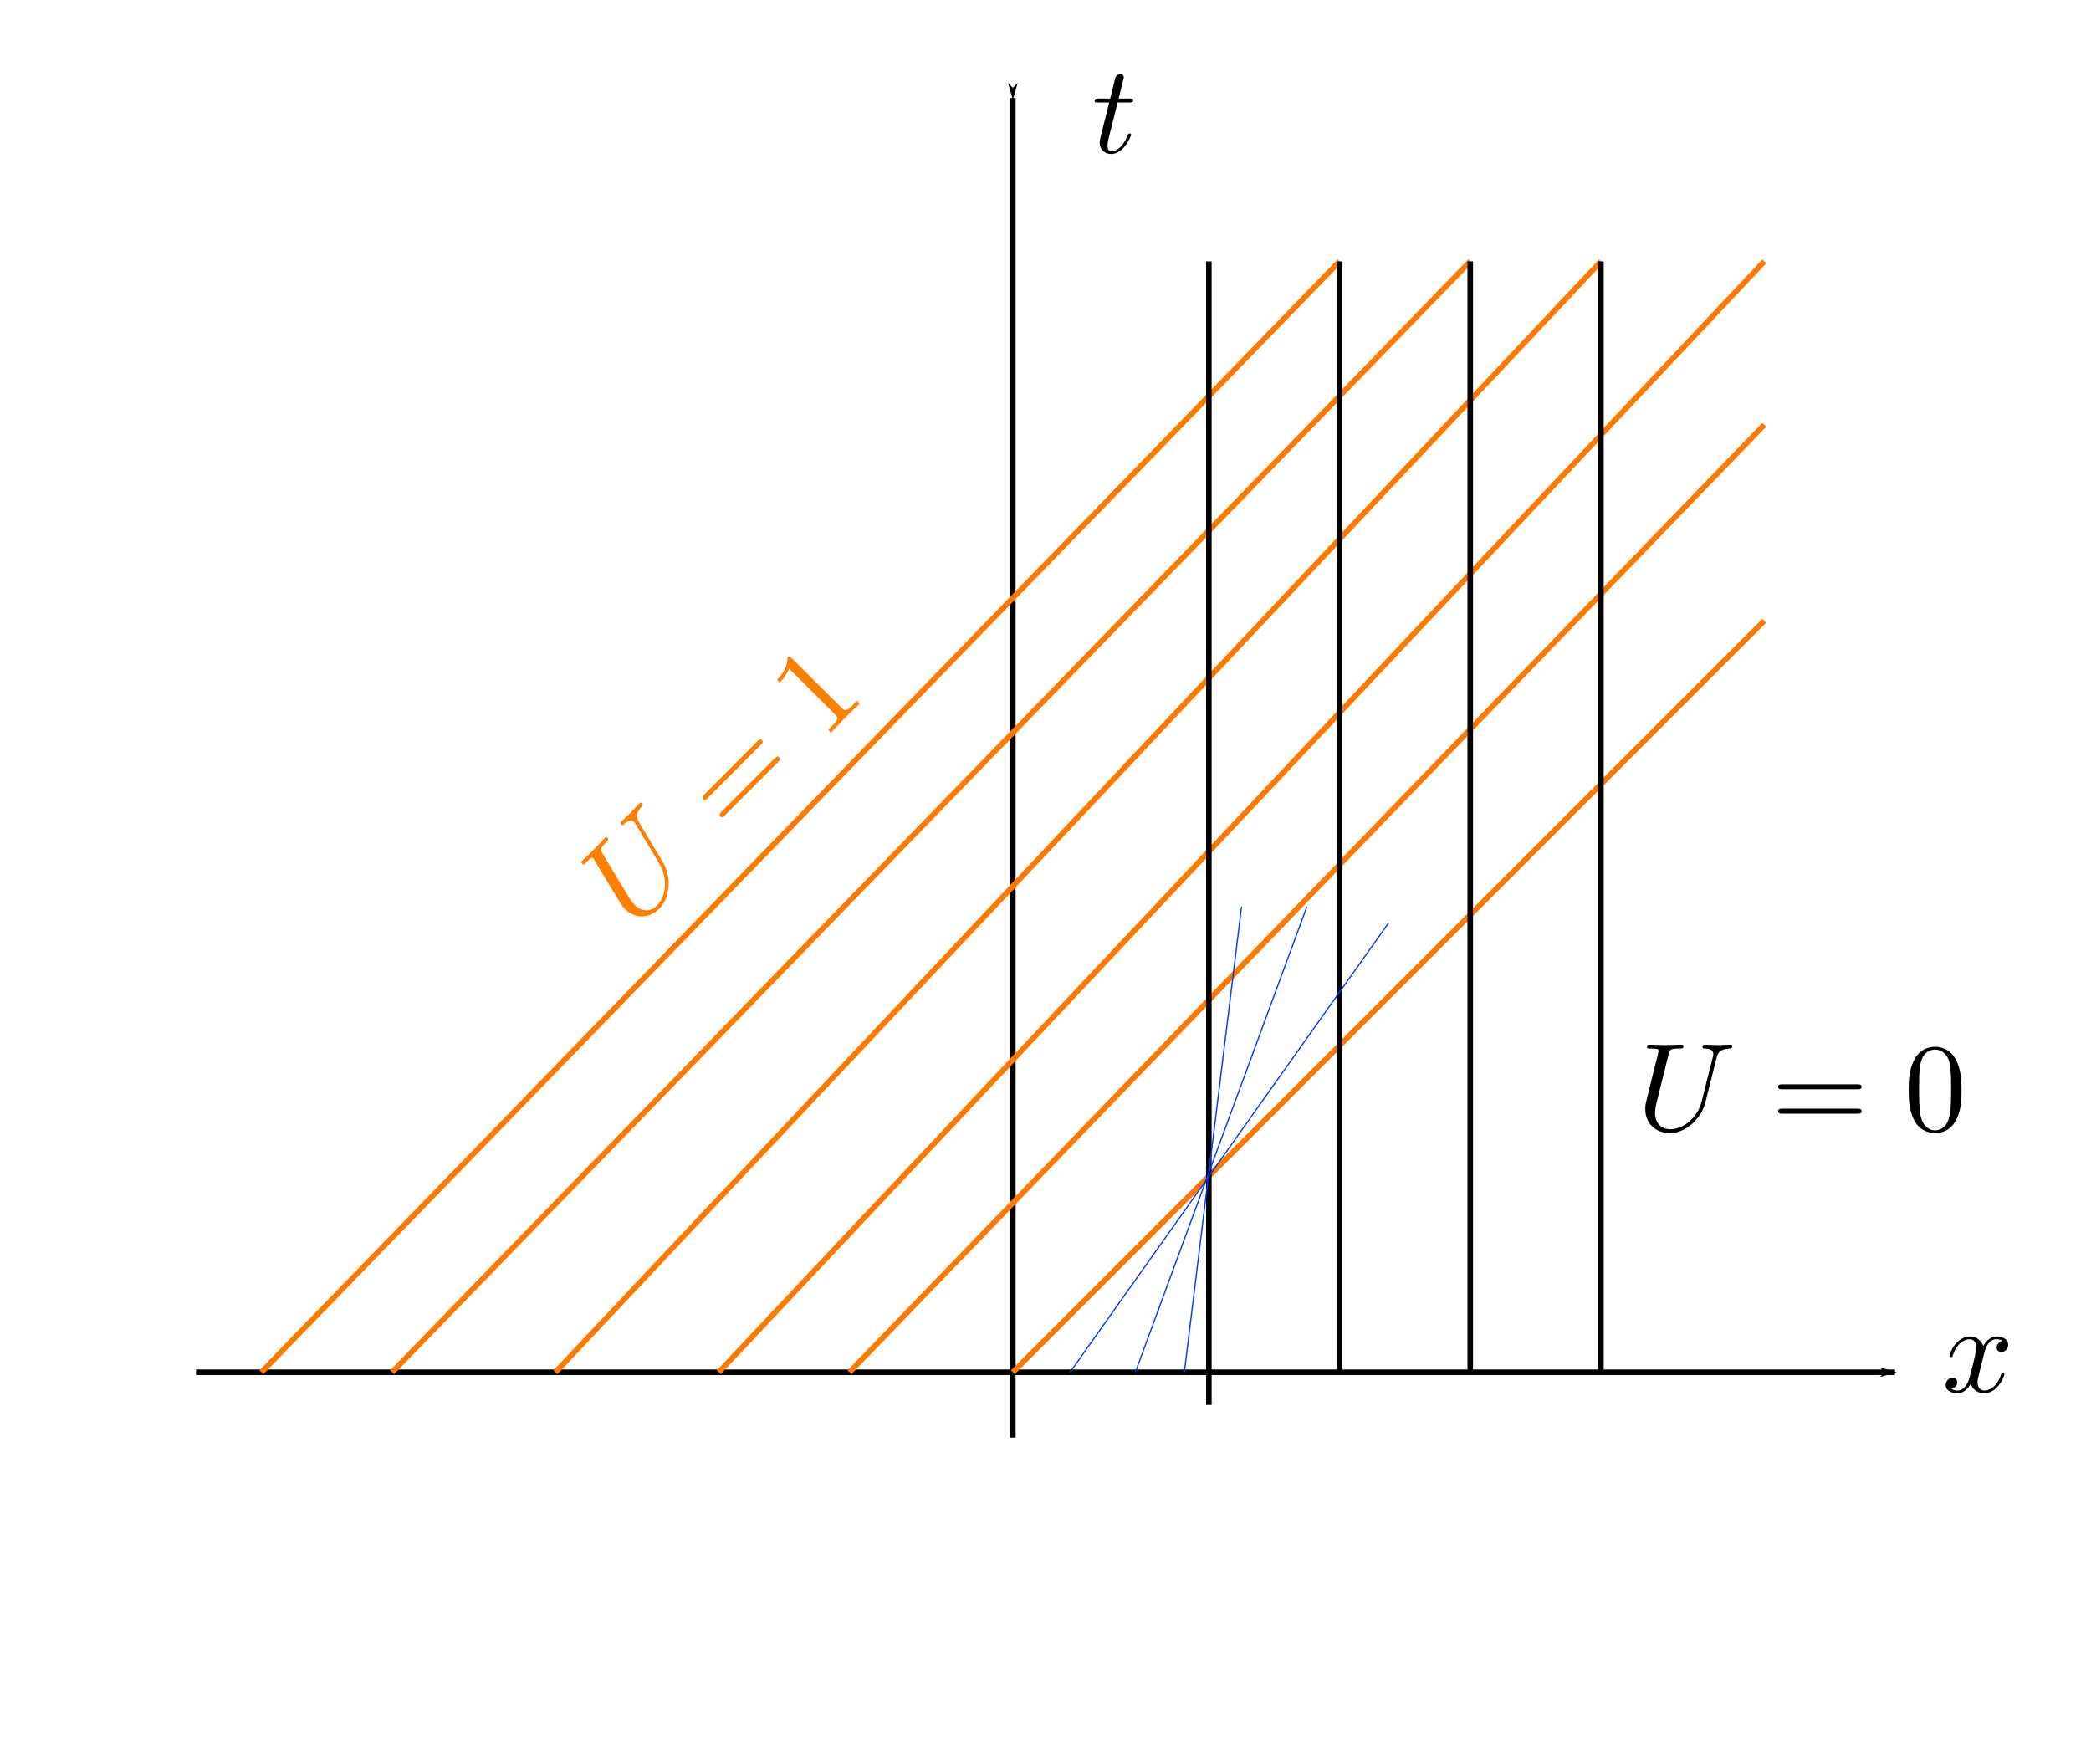 <?xml version="1.0" encoding="UTF-8" standalone="no"?>
<!-- Created with Inkscape (http://www.inkscape.org/) -->

<svg
   xmlns:dc="http://purl.org/dc/elements/1.1/"
   xmlns:cc="http://creativecommons.org/ns#"
   xmlns:rdf="http://www.w3.org/1999/02/22-rdf-syntax-ns#"
   xmlns:svg="http://www.w3.org/2000/svg"
   xmlns="http://www.w3.org/2000/svg"
   xmlns:sodipodi="http://sodipodi.sourceforge.net/DTD/sodipodi-0.dtd"
   xmlns:inkscape="http://www.inkscape.org/namespaces/inkscape"
   width="1280"
   height="1080"
   viewBox="0 0 338.667 285.75"
   version="1.1"
   id="svg8"
   inkscape:version="0.92.4 5da689c313, 2019-01-14"
   sodipodi:docname="charakterystyki.svg"
   inkscape:export-filename="/home/jakub/Documents/4sem/a4/tex/charakterystyki.png"
   inkscape:export-xdpi="180"
   inkscape:export-ydpi="180">
  <defs
     id="defs2">
    <marker
       inkscape:isstock="true"
       style="overflow:visible;"
       id="marker1878"
       refX="0.0"
       refY="0.0"
       orient="auto"
       inkscape:stockid="Arrow1Lend">
      <path
         transform="scale(0.8) rotate(180) translate(12.5,0)"
         style="fill-rule:evenodd;stroke:#000000;stroke-width:1pt;stroke-opacity:1;fill:#000000;fill-opacity:1"
         d="M 0.0,0.0 L 5.0,-5.0 L -12.5,0.0 L 5.0,5.0 L 0.0,0.0 z "
         id="path1876" />
    </marker>
    <inkscape:path-effect
       effect="bspline"
       id="path-effect1866"
       is_visible="true"
       weight="33.333"
       steps="2"
       helper_size="0"
       apply_no_weight="true"
       apply_with_weight="true"
       only_selected="false" />
    <marker
       inkscape:stockid="Arrow1Lstart"
       orient="auto"
       refY="0.0"
       refX="0.0"
       id="Arrow1Lstart"
       style="overflow:visible"
       inkscape:isstock="true">
      <path
         id="path1405"
         d="M 0.0,0.0 L 5.0,-5.0 L -12.5,0.0 L 5.0,5.0 L 0.0,0.0 z "
         style="fill-rule:evenodd;stroke:#000000;stroke-width:1pt;stroke-opacity:1;fill:#000000;fill-opacity:1"
         transform="scale(0.8) translate(12.5,0)" />
    </marker>
    <marker
       inkscape:stockid="Arrow1Lend"
       orient="auto"
       refY="0"
       refX="0"
       id="marker3200"
       style="overflow:visible"
       inkscape:isstock="true">
      <path
         inkscape:connector-curvature="0"
         id="path3198"
         d="M 0,0 5,-5 -12.5,0 5,5 Z"
         style="fill:#000000;fill-opacity:1;fill-rule:evenodd;stroke:#000000;stroke-width:1pt;stroke-opacity:1"
         transform="matrix(-0.8,0,0,-0.8,-10,0)" />
    </marker>
    <marker
       inkscape:stockid="Arrow1Lstart"
       orient="auto"
       refY="0"
       refX="0"
       id="Arrow1Lstart-9"
       style="overflow:visible"
       inkscape:isstock="true">
      <path
         inkscape:connector-curvature="0"
         id="path1405-2"
         d="M 0,0 5,-5 -12.5,0 5,5 Z"
         style="fill:#000000;fill-opacity:1;fill-rule:evenodd;stroke:#000000;stroke-width:1pt;stroke-opacity:1"
         transform="matrix(0.8,0,0,0.8,10,0)" />
    </marker>
    <inkscape:path-effect
       effect="bspline"
       id="path-effect1918"
       is_visible="true"
       weight="33.333"
       steps="2"
       helper_size="0"
       apply_no_weight="true"
       apply_with_weight="true"
       only_selected="false" />
    <inkscape:path-effect
       effect="bspline"
       id="path-effect1922"
       is_visible="true"
       weight="33.333"
       steps="2"
       helper_size="0"
       apply_no_weight="true"
       apply_with_weight="true"
       only_selected="false" />
    <inkscape:path-effect
       effect="bspline"
       id="path-effect1926"
       is_visible="true"
       weight="33.333"
       steps="2"
       helper_size="0"
       apply_no_weight="true"
       apply_with_weight="true"
       only_selected="false" />
    <inkscape:path-effect
       effect="bspline"
       id="path-effect1930"
       is_visible="true"
       weight="33.333"
       steps="2"
       helper_size="0"
       apply_no_weight="true"
       apply_with_weight="true"
       only_selected="false" />
  </defs>
  <sodipodi:namedview
     id="base"
     pagecolor="#ffffff"
     bordercolor="#666666"
     borderopacity="1.0"
     inkscape:pageopacity="0.0"
     inkscape:pageshadow="2"
     inkscape:zoom="0.59"
     inkscape:cx="806.26887"
     inkscape:cy="635.49913"
     inkscape:document-units="mm"
     inkscape:current-layer="layer1"
     showgrid="true"
     showguides="true"
     showborder="true"
     borderlayer="true"
     inkscape:showpageshadow="false"
     inkscape:pagecheckerboard="false"
     objecttolerance="10"
     inkscape:snap-path-clip="true"
     inkscape:snap-path-mask="true"
     gridtolerance="10"
     units="px">
    <inkscape:grid
       type="xygrid"
       id="grid10" />
  </sodipodi:namedview>
  <g
     inkscape:label="Layer 1"
     inkscape:groupmode="layer"
     id="layer1"
     transform="translate(0,-11.25)">
    <path
       style="opacity:1;vector-effect:none;fill:none;fill-opacity:1;stroke:#000000;stroke-width:0.9;stroke-linecap:butt;stroke-linejoin:miter;stroke-miterlimit:4;stroke-dasharray:none;stroke-dashoffset:0;stroke-opacity:1;marker-end:url(#marker1878)"
       d="M 31.75,233.5 H 306.917"
       id="path39"
       inkscape:connector-curvature="0" />
    <path
       style="opacity:1;vector-effect:none;fill:none;fill-opacity:1;stroke:#000000;stroke-width:0.9;stroke-linecap:butt;stroke-linejoin:miter;stroke-miterlimit:4;stroke-dasharray:none;stroke-dashoffset:0;stroke-opacity:1;marker-start:url(#Arrow1Lstart)"
       d="M 164.042,27.125 V 244.083"
       id="path41"
       inkscape:connector-curvature="0" />
    <path
       style="opacity:1;vector-effect:none;fill:none;fill-opacity:1;stroke:#ff7900;stroke-width:0.9;stroke-linecap:butt;stroke-linejoin:miter;stroke-miterlimit:4;stroke-dasharray:none;stroke-dashoffset:0;stroke-opacity:1"
       d="M 42.333,233.5 216.958,53.583"
       id="path1101"
       inkscape:connector-curvature="0"
       sodipodi:nodetypes="cc" />
    <path
       inkscape:connector-curvature="0"
       id="path1103"
       d="M 63.5,233.5 238.125,53.583"
       style="opacity:1;vector-effect:none;fill:none;fill-opacity:1;stroke:#ff7900;stroke-width:0.9;stroke-linecap:butt;stroke-linejoin:miter;stroke-miterlimit:4;stroke-dasharray:none;stroke-dashoffset:0;stroke-opacity:1"
       sodipodi:nodetypes="cc" />
    <path
       style="opacity:1;vector-effect:none;fill:none;fill-opacity:1;stroke:#ff7900;stroke-width:0.9;stroke-linecap:butt;stroke-linejoin:miter;stroke-miterlimit:4;stroke-dasharray:none;stroke-dashoffset:0;stroke-opacity:1"
       d="M 137.583,233.5 285.75,80.042"
       id="path1105"
       inkscape:connector-curvature="0"
       sodipodi:nodetypes="cc" />
    <path
       inkscape:connector-curvature="0"
       id="path1107"
       d="M 89.958,233.5 259.292,53.583"
       style="opacity:1;vector-effect:none;fill:none;fill-opacity:1;stroke:#ff7900;stroke-width:0.9;stroke-linecap:butt;stroke-linejoin:miter;stroke-miterlimit:4;stroke-dasharray:none;stroke-dashoffset:0;stroke-opacity:1"
       sodipodi:nodetypes="cc" />
    <path
       inkscape:connector-curvature="0"
       id="path1109"
       d="M 116.417,233.5 285.75,53.583"
       style="opacity:1;vector-effect:none;fill:none;fill-opacity:1;stroke:#ff7900;stroke-width:0.9;stroke-linecap:butt;stroke-linejoin:miter;stroke-miterlimit:4;stroke-dasharray:none;stroke-dashoffset:0;stroke-opacity:1"
       sodipodi:nodetypes="cc" />
    <path
       style="opacity:1;vector-effect:none;fill:#3465a4;fill-opacity:1;stroke:#ff7900;stroke-width:0.9;stroke-linecap:butt;stroke-linejoin:miter;stroke-miterlimit:4;stroke-dasharray:none;stroke-dashoffset:0;stroke-opacity:1"
       d="M 164.042,233.5 285.75,111.792"
       id="path1111"
       inkscape:connector-curvature="0"
       sodipodi:nodetypes="cc" />
    <path
       style="opacity:1;vector-effect:none;fill:none;fill-opacity:1;stroke:#000000;stroke-width:0.9;stroke-linecap:butt;stroke-linejoin:miter;stroke-miterlimit:4;stroke-dasharray:none;stroke-dashoffset:0;stroke-opacity:1"
       d="m 195.792,238.792 0,-185.208"
       id="path1113"
       inkscape:connector-curvature="0"
       sodipodi:nodetypes="cc" />
    <path
       inkscape:connector-curvature="0"
       id="path1115"
       d="M 259.292,233.5 V 53.583"
       style="opacity:1;vector-effect:none;fill:none;fill-opacity:1;stroke:#000000;stroke-width:0.9;stroke-linecap:butt;stroke-linejoin:miter;stroke-miterlimit:4;stroke-dasharray:none;stroke-dashoffset:0;stroke-opacity:1" />
    <path
       style="opacity:1;vector-effect:none;fill:none;fill-opacity:1;stroke:#000000;stroke-width:0.9;stroke-linecap:butt;stroke-linejoin:miter;stroke-miterlimit:4;stroke-dasharray:none;stroke-dashoffset:0;stroke-opacity:1"
       d="M 238.125,233.5 V 53.583"
       id="path1117"
       inkscape:connector-curvature="0" />
    <path
       inkscape:connector-curvature="0"
       id="path1119"
       d="M 216.958,233.5 V 53.583"
       style="opacity:1;vector-effect:none;fill:none;fill-opacity:1;stroke:#000000;stroke-width:0.9;stroke-linecap:butt;stroke-linejoin:miter;stroke-miterlimit:4;stroke-dasharray:none;stroke-dashoffset:0;stroke-opacity:1" />
    <path
       style="opacity:1;vector-effect:none;fill:#729fcf;fill-opacity:1;stroke:#003afb;stroke-width:0.2;stroke-linecap:butt;stroke-linejoin:miter;stroke-miterlimit:4;stroke-dasharray:none;stroke-dashoffset:0;stroke-opacity:1"
       d="m 173.302,233.5 51.594,-72.76"
       id="path1121"
       inkscape:connector-curvature="0" />
    <path
       style="opacity:1;vector-effect:none;fill:none;fill-opacity:1;stroke:#003afb;stroke-width:0.2;stroke-linecap:butt;stroke-linejoin:miter;stroke-miterlimit:4;stroke-dasharray:none;stroke-dashoffset:0;stroke-opacity:1"
       d="m 183.885,233.5 27.781,-75.406"
       id="path1123"
       inkscape:connector-curvature="0" />
    <path
       style="opacity:1;vector-effect:none;fill:none;fill-opacity:1;stroke:#003afb;stroke-width:0.2;stroke-linecap:butt;stroke-linejoin:miter;stroke-miterlimit:4;stroke-dasharray:none;stroke-dashoffset:0;stroke-opacity:1"
       d="m 191.823,233.5 9.26,-75.406"
       id="path1125"
       inkscape:connector-curvature="0" />
    <g
       id="g1168"
       transform="rotate(-45.092,197.219,139.169)"
       style="stroke:none;stroke-opacity:1;fill:#ff7f00;fill-opacity:1">
      <g
         word-spacing="normal"
         letter-spacing="normal"
         font-size-adjust="none"
         font-stretch="normal"
         font-weight="normal"
         font-variant="normal"
         font-style="normal"
         stroke-miterlimit="10.433"
         xml:space="preserve"
         transform="matrix(0.408,0,0,-0.408,-71.438,254)"
         id="content"
         style="font-style:normal;font-variant:normal;font-weight:normal;font-stretch:normal;letter-spacing:normal;word-spacing:normal;text-anchor:start;fill:#ff7f00;fill-opacity:1;fill-rule:evenodd;stroke:none;stroke-linecap:butt;stroke-linejoin:miter;stroke-miterlimit:10.433;stroke-dasharray:none;stroke-dashoffset:0;stroke-opacity:1"><path
           id="path1159"
           d="m 487.16,435 0.1,0.37 0.05,0.19 0.06,0.18 0.06,0.17 0.07,0.17 0.07,0.17 0.08,0.16 0.08,0.16 0.1,0.16 0.09,0.15 0.11,0.14 0.11,0.14 0.13,0.14 0.13,0.12 0.14,0.13 0.15,0.12 0.17,0.11 0.17,0.11 0.19,0.1 0.19,0.09 0.21,0.09 0.23,0.08 0.23,0.08 0.26,0.07 0.26,0.06 0.28,0.06 0.3,0.04 0.31,0.05 0.33,0.03 0.35,0.03 0.18,0.01 h 0.19 c 0.25,0 0.84,0.05 0.84,1 0,0.05 0,0.55 -0.64,0.55 -1.64,0 -3.39,-0.16 -5.08,-0.16 -1.7,0 -3.55,0.16 -5.19,0.16 -0.29,0 -0.89,0 -0.89,-1 0,-0.55 0.5,-0.55 0.89,-0.55 2.85,-0.04 3.39,-1.09 3.39,-2.18 0,-0.16 -0.11,-0.91 -0.15,-1.05 l -4.49,-17.8 c -1.68,-6.67 -7.42,-11 -12.4,-11 -3.38,0 -6.08,2.19 -6.08,6.47 0,0.11 0,1.7 0.55,3.89 l 4.84,19.38 c 0.44,1.79 0.55,2.29 4.19,2.29 1.28,0 1.68,0 1.68,1 0,0.55 -0.54,0.55 -0.7,0.55 -1.39,0 -4.98,-0.16 -6.37,-0.16 -1.44,0 -4.99,0.16 -6.43,0.16 -0.4,0 -0.95,0 -0.95,-1 0,-0.55 0.45,-0.55 1.41,-0.55 0.09,0 1.04,0 1.89,-0.09 0.89,-0.11 1.34,-0.16 1.34,-0.8 0,-0.31 -0.55,-2.39 -0.84,-3.54 l -1.11,-4.38 c -0.44,-1.95 -2.83,-11.36 -3.03,-12.31 -0.35,-1.39 -0.35,-2.14 -0.35,-2.89 0,-6.08 4.53,-9.56 9.77,-9.56 6.26,0 12.45,5.62 14.09,12.2 z"
           inkscape:connector-curvature="0"
           style="fill:#ff7f00;stroke-width:0;stroke:none;stroke-opacity:1;fill-opacity:1" /><path
           id="path1161"
           d="m 543.03,422.5 h 0.14 0.14 0.15 l 0.07,0.01 h 0.07 l 0.08,0.01 0.07,0.01 0.07,0.01 0.07,0.01 0.07,0.01 0.06,0.02 0.07,0.02 0.06,0.02 0.06,0.02 0.06,0.03 0.06,0.03 0.05,0.04 0.05,0.03 0.05,0.05 0.04,0.04 0.04,0.05 0.02,0.03 0.01,0.03 0.02,0.02 0.02,0.03 0.01,0.03 0.01,0.04 0.02,0.03 0.01,0.04 0.01,0.03 v 0.04 l 0.01,0.04 0.01,0.04 v 0.04 l 0.01,0.04 v 0.04 0.05 c 0,1 -0.95,1 -1.64,1 h -29.85 c -0.7,0 -1.64,0 -1.64,-1 0,-0.98 0.94,-0.98 1.69,-0.98 z"
           inkscape:connector-curvature="0"
           style="fill:#ff7f00;stroke-width:0;stroke:none;stroke-opacity:1;fill-opacity:1" /><path
           id="path1163"
           d="m 543.08,412.82 h 0.06 0.07 l 0.14,0.01 h 0.13 0.07 l 0.07,0.01 0.07,0.01 h 0.07 l 0.07,0.01 0.07,0.02 0.07,0.01 0.06,0.02 0.06,0.02 0.07,0.02 0.06,0.02 0.05,0.03 0.06,0.03 0.05,0.04 0.05,0.04 0.05,0.04 0.04,0.05 0.02,0.02 0.02,0.03 0.02,0.02 0.01,0.03 0.02,0.03 0.02,0.03 0.01,0.03 0.01,0.03 0.02,0.04 0.01,0.03 0.01,0.04 v 0.04 l 0.01,0.04 0.01,0.04 v 0.04 l 0.01,0.04 v 0.05 0.04 c 0,1 -0.95,1 -1.69,1 h -29.75 c -0.75,0 -1.69,0 -1.69,-1 0,-1 0.94,-1 1.64,-1 z"
           inkscape:connector-curvature="0"
           style="fill:#ff7f00;stroke-width:0;stroke:none;stroke-opacity:1;fill-opacity:1" /><path
           id="path1165"
           d="m 576.12,438.09 v 0.05 0.06 0.05 0.05 0.05 0.05 0.04 l -0.01,0.05 v 0.04 0.04 0.04 0.04 0.04 0.03 l -0.01,0.04 v 0.03 l -0.01,0.07 -0.01,0.06 -0.01,0.05 -0.01,0.05 -0.02,0.05 -0.02,0.04 -0.02,0.04 -0.03,0.03 -0.02,0.03 -0.04,0.03 -0.03,0.03 -0.04,0.02 -0.05,0.02 -0.02,0.01 -0.02,0.01 h -0.03 l -0.03,0.01 -0.02,0.01 h -0.03 l -0.03,0.01 h -0.04 l -0.03,0.01 h -0.03 -0.04 l -0.04,0.01 h -0.04 -0.04 -0.04 -0.04 -0.05 l -0.04,0.01 h -0.05 -0.05 -0.05 -0.05 c -3.1,-3.19 -7.47,-3.19 -9.07,-3.19 v -1.55 c 1,0 3.94,0 6.52,1.3 v -25.81 c 0,-1.8 -0.14,-2.39 -4.63,-2.39 h -1.59 v -1.55 c 1.75,0.16 6.08,0.16 8.06,0.16 2,0 6.33,0 8.08,-0.16 v 1.55 h -1.59 c -4.49,0 -4.64,0.54 -4.64,2.39 z"
           inkscape:connector-curvature="0"
           style="fill:#ff7f00;stroke-width:0;stroke:none;stroke-opacity:1;fill-opacity:1" /></g>    </g>
    <g
       id="g1251"
       transform="translate(150.7,106.057)">
      <g
         word-spacing="normal"
         letter-spacing="normal"
         font-size-adjust="none"
         font-stretch="normal"
         font-weight="normal"
         font-variant="normal"
         font-style="normal"
         stroke-miterlimit="10.433"
         xml:space="preserve"
         transform="matrix(0.408,0,0,-0.408,-71.438,254)"
         id="g1249"
         style="font-style:normal;font-variant:normal;font-weight:normal;font-stretch:normal;letter-spacing:normal;word-spacing:normal;text-anchor:start;fill:none;fill-opacity:1;fill-rule:evenodd;stroke:#000000;stroke-linecap:butt;stroke-linejoin:miter;stroke-miterlimit:10.433;stroke-dasharray:none;stroke-dashoffset:0;stroke-opacity:1"><path
           id="path1241"
           d="m 487.16,435 0.1,0.37 0.05,0.19 0.06,0.18 0.06,0.17 0.07,0.17 0.07,0.17 0.08,0.16 0.08,0.16 0.1,0.16 0.09,0.15 0.11,0.14 0.11,0.14 0.13,0.14 0.13,0.12 0.14,0.13 0.15,0.12 0.17,0.11 0.17,0.11 0.19,0.1 0.19,0.09 0.21,0.09 0.23,0.08 0.23,0.08 0.26,0.07 0.26,0.06 0.28,0.06 0.3,0.04 0.31,0.05 0.33,0.03 0.35,0.03 0.18,0.01 h 0.19 c 0.25,0 0.84,0.05 0.84,1 0,0.05 0,0.55 -0.64,0.55 -1.64,0 -3.39,-0.16 -5.08,-0.16 -1.7,0 -3.55,0.16 -5.19,0.16 -0.29,0 -0.89,0 -0.89,-1 0,-0.55 0.5,-0.55 0.89,-0.55 2.85,-0.04 3.39,-1.09 3.39,-2.18 0,-0.16 -0.11,-0.91 -0.15,-1.05 l -4.49,-17.8 c -1.68,-6.67 -7.42,-11 -12.4,-11 -3.38,0 -6.08,2.19 -6.08,6.47 0,0.11 0,1.7 0.55,3.89 l 4.84,19.38 c 0.44,1.79 0.55,2.29 4.19,2.29 1.28,0 1.68,0 1.68,1 0,0.55 -0.54,0.55 -0.7,0.55 -1.39,0 -4.98,-0.16 -6.37,-0.16 -1.44,0 -4.99,0.16 -6.43,0.16 -0.4,0 -0.95,0 -0.95,-1 0,-0.55 0.45,-0.55 1.41,-0.55 0.09,0 1.04,0 1.89,-0.09 0.89,-0.11 1.34,-0.16 1.34,-0.8 0,-0.31 -0.55,-2.39 -0.84,-3.54 l -1.11,-4.38 c -0.44,-1.95 -2.83,-11.36 -3.03,-12.31 -0.35,-1.39 -0.35,-2.14 -0.35,-2.89 0,-6.08 4.53,-9.56 9.77,-9.56 6.26,0 12.45,5.62 14.09,12.2 z"
           inkscape:connector-curvature="0"
           style="fill:#000000;stroke-width:0" /><path
           id="path1243"
           d="m 543.03,422.5 h 0.14 0.14 0.15 l 0.07,0.01 h 0.07 l 0.08,0.01 0.07,0.01 0.07,0.01 0.07,0.01 0.07,0.01 0.06,0.02 0.07,0.02 0.06,0.02 0.06,0.02 0.06,0.03 0.06,0.03 0.05,0.04 0.05,0.03 0.05,0.05 0.04,0.04 0.04,0.05 0.02,0.03 0.01,0.03 0.02,0.02 0.02,0.03 0.01,0.03 0.01,0.04 0.02,0.03 0.01,0.04 0.01,0.03 v 0.04 l 0.01,0.04 0.01,0.04 v 0.04 l 0.01,0.04 v 0.04 0.05 c 0,1 -0.95,1 -1.64,1 h -29.85 c -0.7,0 -1.64,0 -1.64,-1 0,-0.98 0.94,-0.98 1.69,-0.98 z"
           inkscape:connector-curvature="0"
           style="fill:#000000;stroke-width:0" /><path
           id="path1245"
           d="m 543.08,412.82 h 0.06 0.07 l 0.14,0.01 h 0.13 0.07 l 0.07,0.01 0.07,0.01 h 0.07 l 0.07,0.01 0.07,0.02 0.07,0.01 0.06,0.02 0.06,0.02 0.07,0.02 0.06,0.02 0.05,0.03 0.06,0.03 0.05,0.04 0.05,0.04 0.05,0.04 0.04,0.05 0.02,0.02 0.02,0.03 0.02,0.02 0.01,0.03 0.02,0.03 0.02,0.03 0.01,0.03 0.01,0.03 0.02,0.04 0.01,0.03 0.01,0.04 v 0.04 l 0.01,0.04 0.01,0.04 v 0.04 l 0.01,0.04 v 0.05 0.04 c 0,1 -0.95,1 -1.69,1 h -29.75 c -0.75,0 -1.69,0 -1.69,-1 0,-1 0.94,-1 1.64,-1 z"
           inkscape:connector-curvature="0"
           style="fill:#000000;stroke-width:0" /><path
           id="path1247"
           d="m 584.4,422.14 -0.01,0.74 -0.01,0.75 -0.02,0.75 -0.03,0.74 -0.04,0.75 -0.06,0.74 -0.08,0.74 -0.1,0.73 -0.11,0.73 -0.14,0.73 -0.16,0.72 -0.19,0.72 -0.22,0.72 -0.24,0.7 -0.28,0.7 -0.15,0.35 -0.16,0.34 c -2.28,4.8 -6.38,5.6 -8.47,5.6 -2.98,0 -6.63,-1.3 -8.67,-5.94 -1.6,-3.44 -1.85,-7.33 -1.85,-11.31 0,-3.74 0.21,-8.22 2.25,-12 2.14,-4.03 5.79,-5.03 8.22,-5.03 v 1.09 c -1.93,0 -4.89,1.25 -5.78,6.03 -0.55,2.98 -0.55,7.56 -0.55,10.52 0,3.18 0,6.46 0.41,9.15 0.94,5.94 4.67,6.38 5.92,6.38 1.64,0 4.94,-0.89 5.88,-5.83 0.5,-2.78 0.5,-6.58 0.5,-9.7 0,-3.75 0,-7.13 -0.55,-10.32 -0.75,-4.73 -3.59,-6.23 -5.83,-6.23 v 0 -1.09 c 2.69,0 6.47,1.04 8.67,5.78 1.6,3.43 1.85,7.31 1.85,11.25 z"
           inkscape:connector-curvature="0"
           style="fill:#000000;stroke-width:0" /></g>    </g>
    <g
       id="g1310"
       transform="translate(200.127,148.418)">
      <g
         word-spacing="normal"
         letter-spacing="normal"
         font-size-adjust="none"
         font-stretch="normal"
         font-weight="normal"
         font-variant="normal"
         font-style="normal"
         stroke-miterlimit="10.433"
         xml:space="preserve"
         transform="matrix(0.408,0,0,-0.408,-71.438,254)"
         id="g1308"
         style="font-style:normal;font-variant:normal;font-weight:normal;font-stretch:normal;letter-spacing:normal;word-spacing:normal;text-anchor:start;fill:none;fill-opacity:1;fill-rule:evenodd;stroke:#000000;stroke-linecap:butt;stroke-linejoin:miter;stroke-miterlimit:10.433;stroke-dasharray:none;stroke-dashoffset:0;stroke-opacity:1"><path
           id="path1306"
           d="m 472.16,421.25 0.03,0.13 0.04,0.15 0.04,0.16 0.04,0.18 0.06,0.19 0.06,0.21 0.06,0.22 0.07,0.22 0.08,0.23 0.09,0.24 0.1,0.25 0.1,0.24 0.11,0.25 0.12,0.25 0.13,0.25 0.14,0.25 0.15,0.24 0.15,0.24 0.17,0.23 0.18,0.22 0.18,0.22 0.2,0.2 0.21,0.19 0.22,0.18 0.23,0.16 0.25,0.14 0.12,0.07 0.13,0.06 0.14,0.05 0.13,0.05 0.14,0.05 0.14,0.04 0.15,0.03 0.15,0.03 0.15,0.02 0.16,0.02 0.16,0.01 h 0.16 c 0.25,0 1.44,0 2.48,-0.64 -1.39,-0.25 -2.39,-1.5 -2.39,-2.69 0,-0.79 0.55,-1.75 1.89,-1.75 1.1,0 2.69,0.89 2.69,2.89 0,2.6 -2.94,3.28 -4.63,3.28 -2.89,0 -4.64,-2.64 -5.23,-3.78 -1.25,3.28 -3.94,3.78 -5.37,3.78 -5.19,0 -8.04,-6.42 -8.04,-7.67 0,-0.5 0.5,-0.5 0.61,-0.5 0.39,0 0.55,0.11 0.64,0.55 1.69,5.28 4.99,6.53 6.68,6.53 0.95,0 2.68,-0.44 2.68,-3.33 0,-1.54 -0.84,-4.89 -2.68,-11.86 -0.8,-3.09 -2.54,-5.18 -4.74,-5.18 -0.3,0 -1.44,0 -2.48,0.65 1.25,0.24 2.34,1.28 2.34,2.69 0,1.34 -1.09,1.73 -1.84,1.73 -1.5,0 -2.75,-1.29 -2.75,-2.89 0,-2.28 2.5,-3.28 4.68,-3.28 3.3,0 5.08,3.49 5.24,3.78 0.59,-1.84 2.39,-3.78 5.37,-3.78 5.14,0 7.99,6.42 7.99,7.67 0,0.5 -0.45,0.5 -0.61,0.5 -0.44,0 -0.55,-0.2 -0.64,-0.54 -1.64,-5.33 -5.03,-6.53 -6.63,-6.53 -1.95,0 -2.75,1.59 -2.75,3.29 0,1.1 0.3,2.19 0.86,4.38 z"
           inkscape:connector-curvature="0"
           style="fill:#000000;stroke-width:0" /></g>    </g>
    <g
       id="g1369"
       transform="translate(62.412,-52.294)">
      <g
         word-spacing="normal"
         letter-spacing="normal"
         font-size-adjust="none"
         font-stretch="normal"
         font-weight="normal"
         font-variant="normal"
         font-style="normal"
         stroke-miterlimit="10.433"
         xml:space="preserve"
         transform="matrix(0.408,0,0,-0.408,-71.438,254)"
         id="g1367"
         style="font-style:normal;font-variant:normal;font-weight:normal;font-stretch:normal;letter-spacing:normal;word-spacing:normal;text-anchor:start;fill:none;fill-opacity:1;fill-rule:evenodd;stroke:#000000;stroke-linecap:butt;stroke-linejoin:miter;stroke-miterlimit:10.433;stroke-dasharray:none;stroke-dashoffset:0;stroke-opacity:1"><path
           id="path1365"
           d="m 465.79,426.12 h 4.68 c 0.99,0 1.49,0 1.49,1 0,0.55 -0.5,0.55 -1.39,0.55 h -4.39 c 1.79,7.08 2.04,8.08 2.04,8.37 0,0.85 -0.59,1.35 -1.43,1.35 -0.16,0 -1.55,-0.05 -2,-1.8 l -1.94,-7.92 h -4.69 c -1,0 -1.5,0 -1.5,-0.94 0,-0.61 0.41,-0.61 1.41,-0.61 h 4.37 c -3.58,-14.14 -3.78,-14.98 -3.78,-15.89 0,-2.69 1.89,-4.58 4.58,-4.58 5.08,0 7.92,7.27 7.92,7.67 0,0.5 -0.39,0.5 -0.59,0.5 -0.46,0 -0.5,-0.15 -0.75,-0.7 -2.14,-5.17 -4.78,-6.37 -6.47,-6.37 -1.05,0 -1.55,0.65 -1.55,2.29 0,1.19 0.09,1.55 0.3,2.39 z"
           inkscape:connector-curvature="0"
           style="fill:#000000;stroke-width:0" /></g>    </g>
  </g>
</svg>
